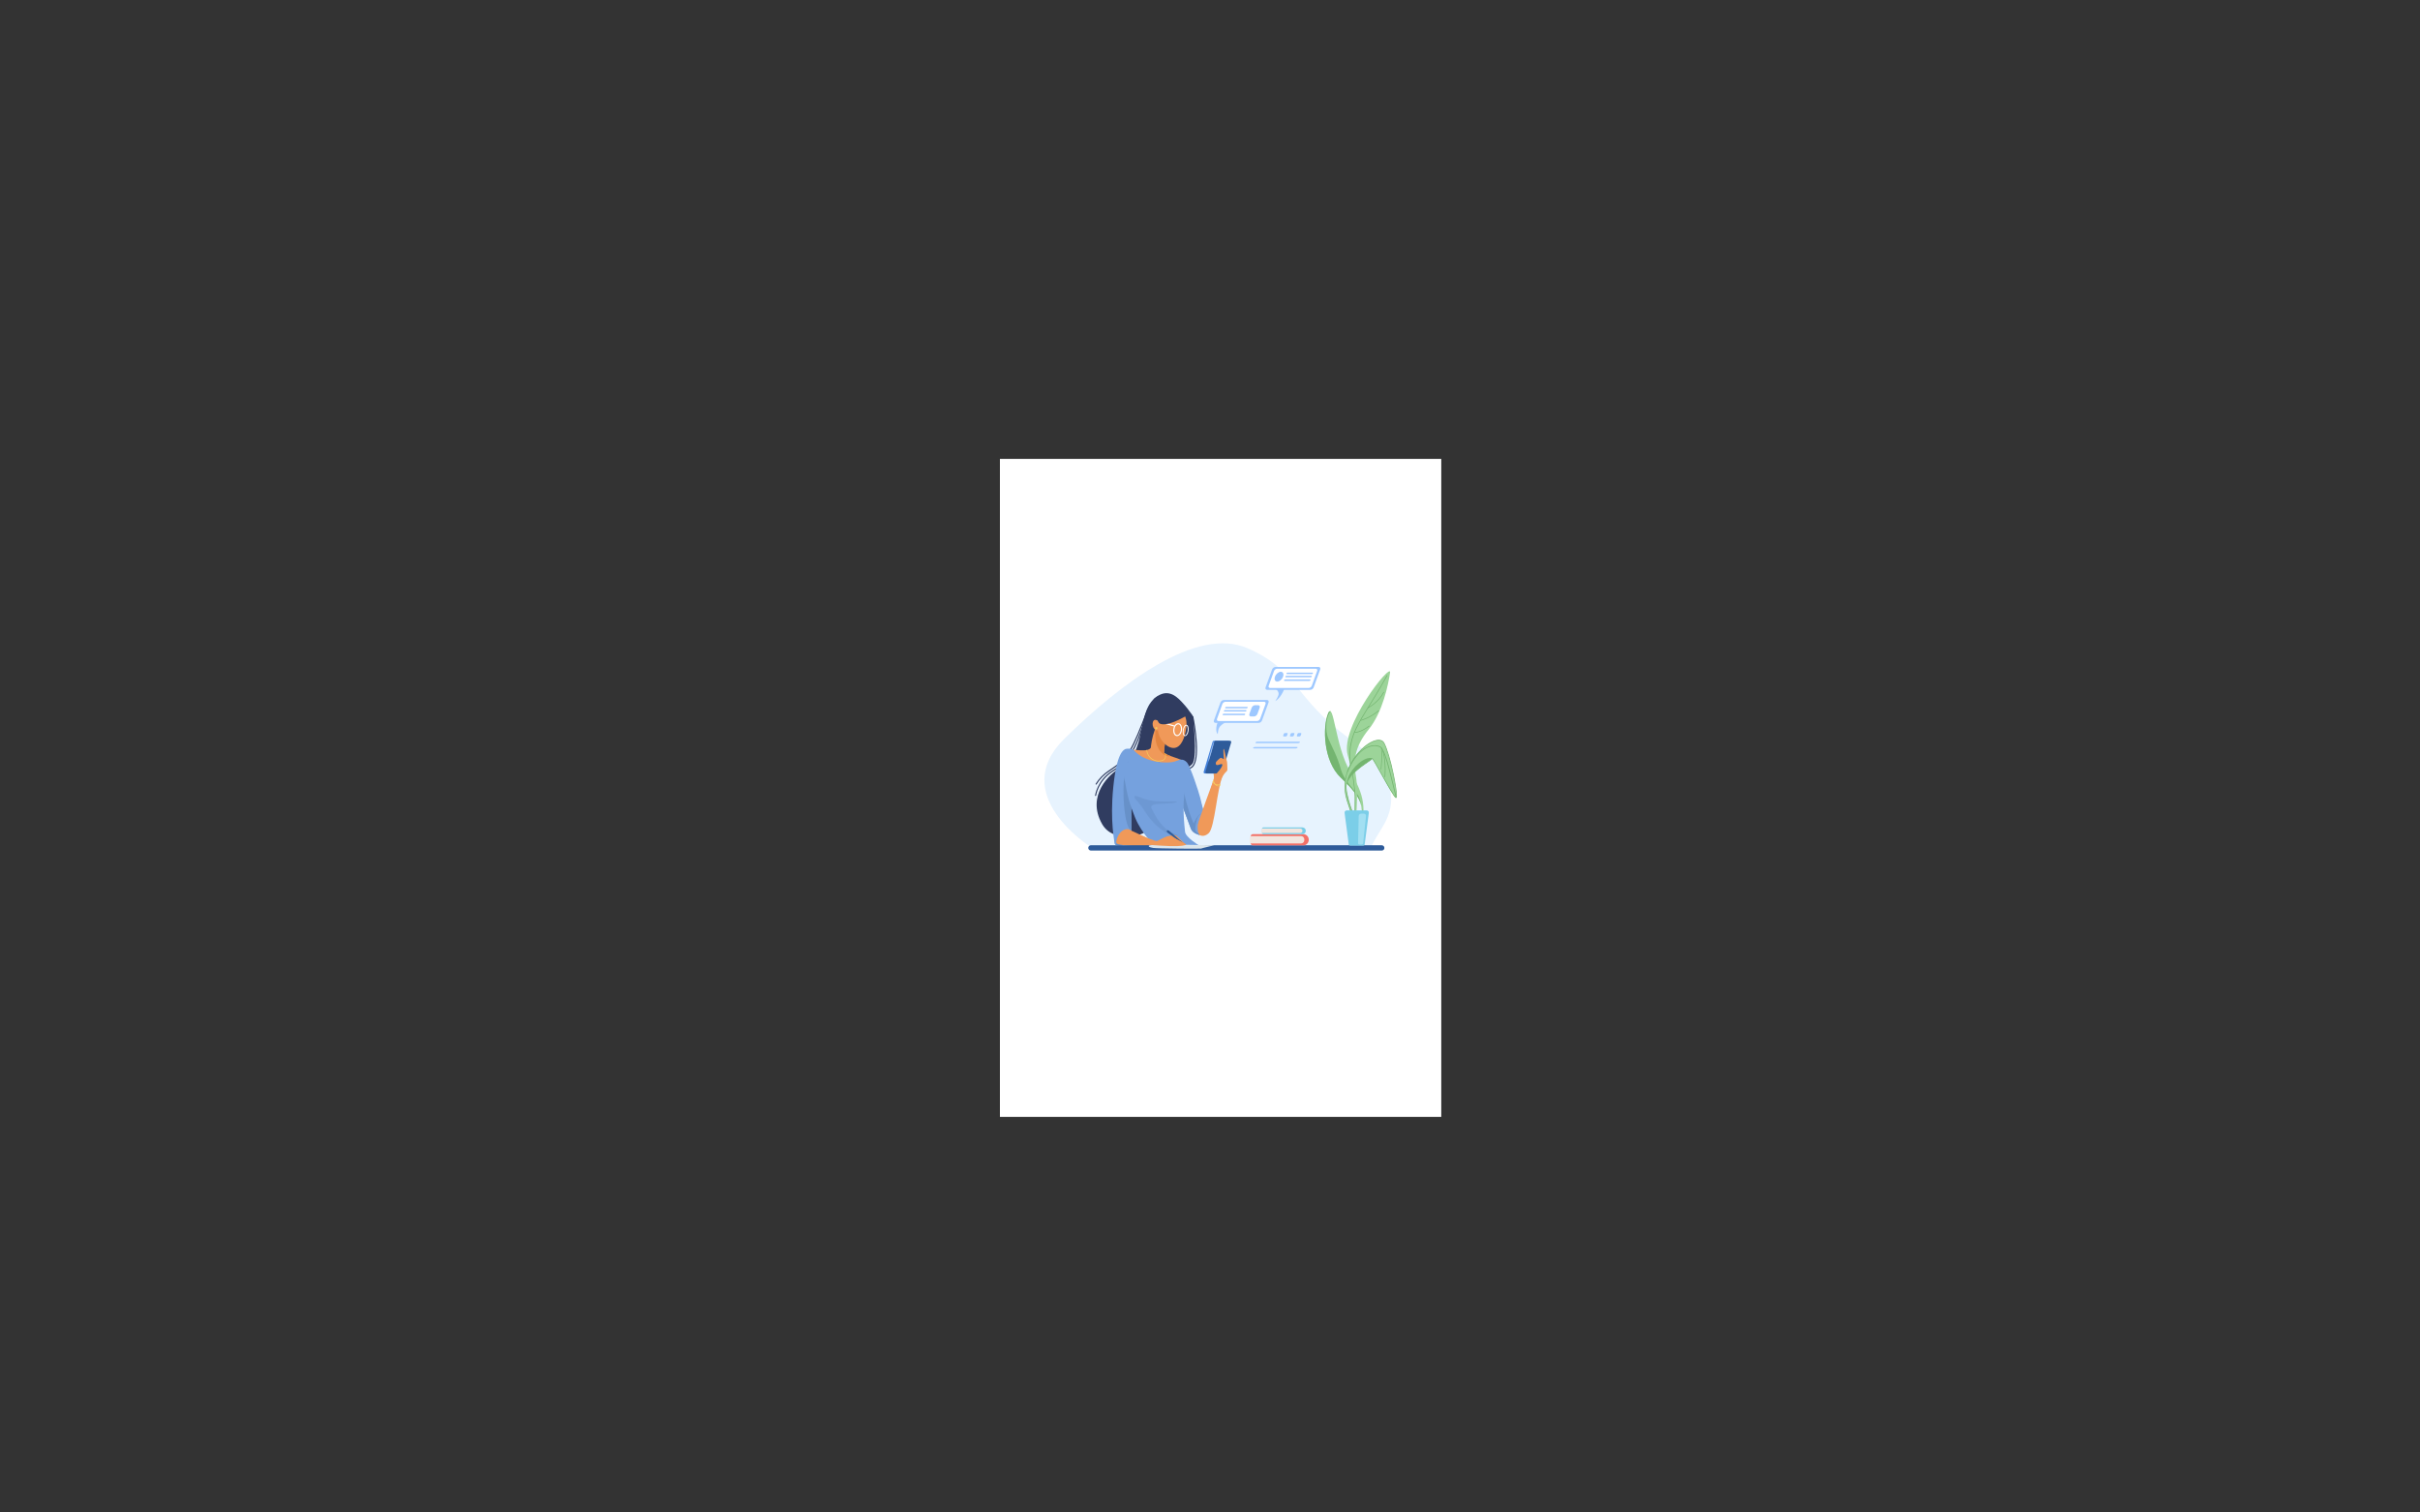 <?xml version="1.0" encoding="utf-8"?>
<!-- Generator: Adobe Illustrator 22.1.0, SVG Export Plug-In . SVG Version: 6.00 Build 0)  -->
<svg version="1.1" id="Слой_1" xmlns="http://www.w3.org/2000/svg" xmlns:xlink="http://www.w3.org/1999/xlink" x="0px" y="0px"
	 viewBox="0 0 3200 2000" style="enable-background:new 0 0 3200 2000;" xml:space="preserve">
<rect x="0" y="0" width="3200" height="2000" fill="#333333" stroke="none"/>
<style type="text/css">
	.st0{fill:#FFFFFF;}
	.st1{fill:#E7F3FE;}
	.st2{fill:#303C60;}
	.st3{fill:#F09959;}
	.st4{fill:#6791C9;}
	.st5{fill:#75A1DE;}
	.st6{opacity:0.5;fill:#6791C9;}
	.st7{fill:#E38540;}
	.st8{fill:#F5CE5C;}
	.st9{fill:#4381DB;}
	.st10{fill:#2E5B9A;}
	.st11{fill:#9CBEED;}
	.st12{fill:#DBE5EB;}
	.st13{fill:#F37168;}
	.st14{fill:#F2E5DE;}
	.st15{fill:#7BCEE8;}
	.st16{fill:#9EC8FF;}
	.st17{fill:#9CD499;}
	.st18{fill:#74B570;}
	.st19{fill:#A2DFF2;}
</style>
<rect x="1322.2" y="606.8" class="st0" width="583.6" height="870.1"/>
<g>
	<path class="st1" d="M1441.9,1119.7c0,0-109.6-68.8-34.7-142.6s175.1-149.2,242.3-120c67.2,29.2,61.1,66.1,134.9,119.5
		c73.8,53.4,56.7,95.8,43.5,117.3s-15.4,27-15.4,27L1441.9,1119.7z"/>
	<path class="st2" d="M1525.6,924.3c16.2-14.5,28.1-5.8,37,3.8c7.1,7.7,8.1,9.4,13.9,17.3c0.9,1.2,1.5,2.5,1.6,4
		c0.2,8.8,4.7,46-0.3,58.8c-5.8,15-77.7,21.8-77.7,21.8L1525.6,924.3z"/>
	<g>
		<path class="st2" d="M1571.6,1016.8c-0.4,0-0.7-0.3-0.7-0.7c0-0.4,0.3-0.8,0.7-0.8c2.1-0.1,3.9-1.1,5.3-2.9
			c8.1-10.4,3.5-45.3-0.4-64.3c-0.1-0.4,0.2-0.8,0.6-0.9c0.4-0.1,0.8,0.2,0.9,0.6c0.9,4.1,3.7,18.8,4.6,34.2
			c0.9,15.7-0.6,26.3-4.5,31.3C1576.4,1015.5,1574.2,1016.6,1571.6,1016.8C1571.7,1016.8,1571.7,1016.8,1571.6,1016.8z"/>
	</g>
	<path class="st2" d="M1531.7,920c-31.2,17.2-12.2,75.6-51.7,96.3c-11,5.8-44.6,35-22.6,73.5c14.4,25.2,57.6,19.8,71.7-2.5
		C1543.3,1065,1531.7,920,1531.7,920z"/>
	<g>
		<path class="st2" d="M1448.7,1052.6C1448.7,1052.6,1448.6,1052.6,1448.7,1052.6c-0.5-0.1-0.8-0.4-0.7-0.8c0-0.2,0.7-5.1,3.8-11.6
			c2.9-6,8.4-14.5,18.7-21c18.3-11.6,30.4-22.6,44.8-76.7c0.1-0.4,0.5-0.6,0.9-0.5c0.4,0.1,0.6,0.5,0.5,0.9
			c-6.9,26.1-13.8,43.8-21.7,55.6c-7.3,11-14.8,16.2-23.8,22c-19,12.1-21.8,31.4-21.8,31.6
			C1449.4,1052.3,1449.1,1052.6,1448.7,1052.6z"/>
	</g>
	<g>
		<path class="st2" d="M1449.4,1037.5c-0.1,0-0.3,0-0.4-0.1c-0.3-0.2-0.4-0.7-0.2-1c4.5-7.2,10.3-13,17.1-17.5
			c25.7-16.6,30-26.2,51.2-80.9c0.1-0.4,0.6-0.6,1-0.4c0.4,0.1,0.6,0.6,0.4,1c-10.6,27.4-17,43.4-23.9,54.8
			c-7.5,12.2-15.9,19.1-27.9,26.8c-6.7,4.3-12.3,10-16.7,17C1449.9,1037.4,1449.6,1037.5,1449.4,1037.5z"/>
	</g>
	<path class="st3" d="M1530.6,956.4c-10.7,22.3-9.1,42.5-9.1,42.5s1.2,7.8,6.2,9.5c5,1.7,12-3.3,11.6-9.9
		c-0.4-6.6,1.7-22.7,4.1-28.5C1545.9,964.3,1530.6,956.4,1530.6,956.4z"/>
	<path class="st4" d="M1473.9,1111.4c0.7,6.1-0.8,5.6,4.6,6.6c5.4,1,15-2.7,15-2.7l-10.8-20.1L1473.9,1111.4z"/>
	<path class="st3" d="M1522.8,987c-3,9.9-25.9,2.3-33.8,4.6c-8,2.3-14.8,35.7-16,65.8s0.4,54,3.4,57.8c3,3.8,53.2,5.3,57.8,3.8
		c4.6-1.5-38-20.5-38-20.5s-2.7-35,0.8-52.9c3.4-17.9,34.2-41.4,34.2-41.4L1522.8,987z"/>
	<path class="st3" d="M1533.5,990c8,12.2,28.9,10.6,36.1,20.5c7.2,9.9,22.4,64.3,22.4,64.3l16-55.1c0,0,13-2.2,8.7,6.8
		c-7.5,16-10.3,67.8-18.4,75.2c-9,8.2-18,1.5-23.1-12.8c-4.9-13.8-17.1-43.7-25.9-55.1c-8.7-11.4-18.3-29.7-18.3-29.7L1533.5,990z"
		/>
	<path class="st5" d="M1498.8,991.5c16,18.6,47.2,17.9,54,15.6c6.8-2.3,6.8-2.3,6.8-2.3s5.3-1.9,9.9,3.4
		c4.6,5.3,15.6,38.8,17.5,46.4c1.9,7.6,4.9,20.2,4.9,20.2s-8.2,9.8-8.2,19.7c0,9.9,3.5,10,3.5,10s-10.1-2.3-12.4-8.4
		c-2.3-6.1-22.8-61.2-22.8-61.2l-56.7,1.1l0.8,62.4c0,0-4.9-4.6-11.8,0c-6.8,4.6-9.1,15.2-8,16.7c1.1,1.5-2.3,1.5-2.3,0.4
		c0-1.1-6.5-28.9-1.9-74.5c4.6-45.6,13.3-50.6,18.3-51C1495.4,989.6,1498.8,991.5,1498.8,991.5z"/>
	<g>
		<path class="st4" d="M1585,1103.7c0.1,0,0.2,0,0.2,0S1585.1,1103.7,1585,1103.7z"/>
		<path class="st4" d="M1587.2,1076.2c-3.3,1-8.9,12.7-8.9,12.7s-12.7-27.6-16.5-65.9l-4.5,26c6.2,16.8,16.1,43.1,17.6,47.2
			c2.1,5.6,10.5,7.9,11.7,8.1c-0.3-0.1-1-0.5-1.6-2.2c-0.3-0.3-2.2-1.2-2.6-1.5c-3-2.8-1.8-9.4,0.3-16.7
			C1584.7,1076.5,1590.5,1075.2,1587.2,1076.2z"/>
	</g>
	<path class="st4" d="M1498.2,1036l-6.3-28.7c-6.8,9.6-7.6,42.6-4.8,65.2c2.3,18.5,5.7,23.3,8.1,25.2c0.7,0.4,1.1,0.8,1.1,0.8
		l-0.8-62.4L1498.2,1036z"/>
	<path class="st5" d="M1480,1007c11.7,31.4,5.8,37.8,21.2,74.7c8.6,20.6,25.1,36.1,25.1,36.1s13.3,3.4,30,2.3
		c16.7-1.1,29-2.3,29-2.3s-17.6-10.6-18.3-17.9c-0.8-7.2-4.1-35.9,0.2-56.2c3.4-15.8-10.5-31.7-10.5-31.7l-23.2-1.1L1480,1007z"/>
	<path class="st6" d="M1500.5,1055.2c-2-7.4,8.6,2.3,26.1,4.1c17.5,1.8,37-1,27.4,2c-9.6,3-36-1.5-31.2,8.1
		c5.7,11.3,12.4,22.3,22.1,28.9c6.3,4.3,21.5,8.4,6.8,6.1c-14.7-2.3-30.4-19.5-37.3-30.7C1507.6,1062.5,1500.9,1056.8,1500.5,1055.2
		z"/>
	<path class="st7" d="M1539.2,995.6c0.2-7.6,2-20.5,4.2-25.6c1.8-4.1-5.6-9.3-9.9-12l-3.6-0.2c-0.6,1.2-1.1,2.4-1.6,3.6
		c-3.8,25.2,7.7,35.7,13.1,37.8c2.4,0.9,5,1,7.3,0.8C1545.4,998.9,1542.1,997.5,1539.2,995.6z"/>
	<g>
		<path class="st8" d="M1532.3,1006.9c-1.3,0-2.7-0.2-4-0.5c-3.2-0.8-10.7-3.7-12.5-14.3c0-0.2,0.1-0.4,0.3-0.5
			c0.2,0,0.4,0.1,0.5,0.3c1.7,10.1,8.9,12.9,11.9,13.6c4.7,1.1,9.6,0.1,11.5-2.5c1.5-2,0.6-6.4,0.6-6.4c0-0.2,0.1-0.5,0.3-0.5
			c0.2,0,0.5,0.1,0.5,0.3c0,0.2,1,4.8-0.8,7.1C1539.1,1005.7,1535.9,1006.9,1532.3,1006.9z"/>
	</g>
	<path class="st3" d="M1568,966.3c-2.6,13.6-8.5,24.6-18.6,22.5c-10.1-2.1-20.7-16.5-17.9-30c2.8-13.6,13.2-22.9,23.3-20.8
		C1564.9,940.1,1571.5,948.2,1568,966.3z"/>
	<path class="st3" d="M1603.9,1033.6c0,0-18.6,50.1-19.5,55.3c-0.9,5.2,0.9,8.5,1.4,8.5c0.5,0,16.4-27.1,16.4-27.1L1603.9,1033.6z"
		/>
	<path class="st3" d="M1604.7,1031.4c1.5-5.1-0.8-11.5-0.8-11.5l6.8,0.8L1604.7,1031.4z"/>
	<g>
		<path class="st9" d="M1612.1,1022.8h-18.9c-1.1,0-2-1.1-1.6-2.2l11.9-39.9c0.2-0.7,0.9-1.2,1.6-1.2h18.9c1.1,0,2,1.1,1.6,2.2
			l-11.9,39.9C1613.5,1022.3,1612.9,1022.8,1612.1,1022.8z"/>
		<path class="st10" d="M1614.5,1022.8h-18.9c-1.1,0-2-1.1-1.6-2.2l11.9-39.9c0.2-0.7,0.9-1.2,1.6-1.2h18.9c1.1,0,2,1.1,1.6,2.2
			l-11.9,39.9C1615.9,1022.3,1615.2,1022.8,1614.5,1022.8z"/>
		<path class="st11" d="M1600.8,993.8c-2,7.2-3.4,13.2-3,13.3c0.3,0.1,2.2-5.7,4.3-12.9c2-7.2,3.4-13.2,3-13.3
			C1604.7,980.8,1602.8,986.6,1600.8,993.8z"/>
	</g>
	<path class="st3" d="M1613.6,1034.6c0.6-6.6,6.3-12.8,8.4-14.7c0.7-0.6,1-1.4,1-2.3c0-3.3-0.2-11-0.9-11.9c-0.9-1.2-3-16-4-15.4
		c-1,0.6,0.3,13.5,0.3,13.5s-2.4-1.2-3.7-1.7c-1.3-0.6-6.6,5.3-6.6,5.3s-2.5,6.3,4.3,3.6c8.1-3.2,2,5.7-3.4,11.5
		c-4.5,4.7-0.7,5.8-0.7,5.8l3.6-0.1L1613.6,1034.6z"/>
	<g>
		<path class="st8" d="M1611.6,1039.8c-0.6,0-1.3-0.1-2-0.3c-1.8-0.5-4.8-2.3-5.6-8c0-0.2,0.1-0.4,0.4-0.5c0.2,0,0.4,0.1,0.5,0.4
			c0.7,4.9,3,6.6,4.9,7.3c1.5,0.5,2.8,0.3,3.1,0.1c0-0.1,0.1-0.3,0.3-0.3c0.2-0.1,0.5,0,0.5,0.2c0.1,0.2,0,0.4-0.1,0.6
			C1613.2,1039.6,1612.5,1039.8,1611.6,1039.8z"/>
	</g>
	<g>
		<path class="st8" d="M1610.9,1038.2c-0.6,0-1.1,0-1.7-0.1c-3.3-0.5-5.4-2.1-6-4.5c-0.1-0.2,0.1-0.5,0.3-0.5
			c0.2-0.1,0.5,0.1,0.5,0.3c0.5,2.3,2.6,3.3,4.3,3.7c2.3,0.6,4.5,0.2,4.8-0.1c0.1-0.2,0.4-0.3,0.6-0.2c0.2,0.1,0.3,0.4,0.2,0.6
			C1613.5,1037.9,1612.3,1038.2,1610.9,1038.2z"/>
	</g>
	<g>
		<path class="st0" d="M1556.5,973.4c-0.2,0-0.4,0-0.6,0c-3.2-0.5-5.1-4.6-4.4-9.4c0.3-2.2,1.2-4.2,2.5-5.7c1.3-1.5,2.9-2.2,4.5-2
			c3.2,0.5,5.1,4.6,4.4,9.4C1562.2,970.2,1559.4,973.4,1556.5,973.4z M1557.9,957.8c-1,0-1.9,0.5-2.8,1.5c-1.1,1.2-1.8,3-2.1,4.9
			c-0.6,3.8,0.9,7.4,3.2,7.7c2.3,0.4,4.7-2.6,5.3-6.4c0.6-3.8-0.9-7.4-3.2-7.7C1558.1,957.8,1558,957.8,1557.9,957.8z"/>
	</g>
	<g>
		<path class="st0" d="M1567,973.4c-0.1,0-0.2,0-0.3,0c-2.1-0.3-3.2-3.9-2.6-8.1c0.6-4.2,2.8-7.3,4.9-6.9c1.1,0.2,1.9,1.2,2.4,2.8
			c0.4,1.5,0.5,3.4,0.2,5.3C1571,970.5,1569,973.4,1567,973.4z M1568.7,959.5c-1.2,0-2.9,2.4-3.5,6c-0.6,3.8,0.4,6.6,1.6,6.8
			c1.3,0.2,3-2.2,3.6-6c0.3-1.8,0.2-3.5-0.2-4.8c-0.3-1.2-0.9-1.9-1.5-2C1568.8,959.5,1568.8,959.5,1568.7,959.5z"/>
	</g>
	<g>
		<path class="st0" d="M1553,960.8c-0.1,0-0.1,0-0.2,0l-24.8-7.1c-0.4-0.1-0.6-0.5-0.5-0.9c0.1-0.4,0.5-0.6,0.9-0.5l24.8,7.1
			c0.4,0.1,0.6,0.5,0.5,0.9C1553.6,960.6,1553.3,960.8,1553,960.8z"/>
	</g>
	<path class="st2" d="M1570.7,945.4c-38.5,22.6-40.6,7.4-40.6,7.4l2.3-21.6l22.8,1.3L1570.7,945.4z"/>
	<path class="st3" d="M1533.1,957.8c0.9,3.8-0.3,7.4-2.7,7.9c-2.4,0.6-5.1-2.1-6-5.9c-0.9-3.8,0.3-7.4,2.7-7.9
		C1529.6,951.4,1532.2,954,1533.1,957.8z"/>
	<path class="st8" d="M1530.5,962.9c0,0.8-0.7,1.5-1.5,1.5c-0.8,0-1.5-0.7-1.5-1.5c0-0.8,0.7-1.5,1.5-1.5
		C1529.8,961.4,1530.5,962,1530.5,962.9z"/>
	<path class="st10" d="M1827.1,1124.7h-384.6c-1.9,0-3.5-1.6-3.5-3.5c0-1.9,1.6-3.5,3.5-3.5h384.6c1.9,0,3.5,1.6,3.5,3.5
		C1830.7,1123.1,1829.1,1124.7,1827.1,1124.7z"/>
	<path class="st12" d="M1533.7,1116.9c0,0-14.5,0.2-14.7,1.5c-0.2,1.3,0.6,1.8,5.7,2.8c5.1,0.9,63,1.3,63.5,0.9s17.4-4.4,17.4-4.4
		l-40.6-0.7H1533.7z"/>
	<path class="st3" d="M1541.6,1107.3c0,0,10.4-4.6,13.4-2.5c3,2,11.8,11.3,11.8,11.3L1541.6,1107.3z"/>
	<path class="st10" d="M1566.3,1116.9c-0.2,0.2-0.5,0.4-0.7,0.2l-21.4-15.9c-1.2-0.9-1.7-2.2-1.1-2.9c0.6-0.7,2-0.4,3,0.5l20.2,17.4
		C1566.5,1116.4,1566.5,1116.7,1566.3,1116.9z"/>
	<path class="st3" d="M1510.1,1105.4c0,0,17.2,6.8,19.3,6.8c2,0,13.4-7.6,17.2-6.6s22.4,10.4,21.9,11.2c-0.5,0.8-5.8,2.5-21.5,2
		c-15.7-0.5-41.3-2.8-41.3-2.8L1510.1,1105.4z"/>
	<path class="st13" d="M1723.2,1117.9h-66.5c-1.6,0-3-1.3-3-3v-8.9c0-1.6,1.3-3,3-3h66.5c4.1,0,7.4,3.3,7.4,7.4l0,0
		C1730.6,1114.6,1727.3,1117.9,1723.2,1117.9z"/>
	<path class="st14" d="M1720.4,1105.6h-66.7c-0.5,0.8-0.7,1.7-0.7,2.6v4.5c0,1,0.3,1.9,0.7,2.6h66.7c2.4,0,4.3-1.9,4.3-4.3v-1.2
		C1724.7,1107.5,1722.8,1105.6,1720.4,1105.6z"/>
	<path class="st15" d="M1722.2,1103.1h-51.6c-1,0-1.8-0.8-1.8-1.8v-5.4c0-1,0.8-1.8,1.8-1.8h51.6c2.5,0,4.5,2,4.5,4.5l0,0
		C1726.7,1101,1724.7,1103.1,1722.2,1103.1z"/>
	<path class="st14" d="M1719,1095.6h-50.2c-0.4,0.5-0.6,1-0.6,1.6v2.7c0,0.6,0.2,1.1,0.6,1.6h50.2c1.8,0,3.2-1.2,3.2-2.6v-0.7
		C1722.3,1096.8,1720.8,1095.6,1719,1095.6z"/>
	<g>
		<path class="st16" d="M1732.6,912.2h-57c-1.8,0-2.8-1.5-2.1-3.3l8.6-23.7c0.7-1.8,2.7-3.3,4.5-3.3h57c1.8,0,2.8,1.5,2.1,3.3
			l-8.6,23.7C1736.5,910.7,1734.5,912.2,1732.6,912.2z"/>
		<path class="st0" d="M1730.7,909.7h-51.3c-1.6,0-2.4-1.3-1.8-2.9l7.1-19.6c0.6-1.6,2.3-2.9,3.9-2.9h51.3c1.6,0,2.4,1.3,1.8,2.9
			l-7.1,19.6C1734,908.4,1732.3,909.7,1730.7,909.7z"/>
		<path class="st16" d="M1698.3,910.8c-4.7,12.5-12,16.3-12,16.3s5.2-7.2,4.4-10.6c-0.7-3.5-3.5-5-3.5-5L1698.3,910.8z"/>
		<path class="st16" d="M1734.8,891.4h-33.1c-0.5,0-0.8-0.4-0.6-1l0,0c0.2-0.5,0.8-1,1.3-1h33.1c0.5,0,0.8,0.4,0.6,1l0,0
			C1736,890.9,1735.4,891.4,1734.8,891.4z"/>
		<path class="st16" d="M1733.3,895.6h-33.1c-0.5,0-0.8-0.4-0.6-1l0,0c0.2-0.5,0.8-1,1.3-1h33.1c0.5,0,0.8,0.4,0.6,1l0,0
			C1734.4,895.2,1733.8,895.6,1733.3,895.6z"/>
		<path class="st16" d="M1731.6,900.4h-33.1c-0.5,0-0.8-0.4-0.6-1l0,0c0.2-0.5,0.8-1,1.3-1h33.1c0.5,0,0.8,0.4,0.6,1l0,0
			C1732.7,899.9,1732.1,900.4,1731.6,900.4z"/>
		<path class="st16" d="M1696.6,894.8c-1.3,3.6-4.8,6.5-7.7,6.5c-2.9,0-4.3-2.9-3-6.5c1.3-3.6,4.8-6.5,7.7-6.5
			C1696.6,888.3,1697.9,891.2,1696.6,894.8z"/>
	</g>
	<g>
		<path class="st16" d="M1700.3,973.8h-2.8c-0.6,0-0.9-0.5-0.7-1.1l0.8-2.3c0.2-0.6,0.9-1.1,1.5-1.1h2.8c0.6,0,0.9,0.5,0.7,1.1
			l-0.8,2.3C1701.5,973.3,1700.8,973.8,1700.3,973.8z"/>
		<path class="st16" d="M1709.3,973.8h-2.8c-0.6,0-0.9-0.5-0.7-1.1l0.8-2.3c0.2-0.6,0.9-1.1,1.5-1.1h2.8c0.6,0,0.9,0.5,0.7,1.1
			l-0.8,2.3C1710.6,973.3,1709.9,973.8,1709.3,973.8z"/>
		<path class="st16" d="M1718.4,973.8h-2.8c-0.6,0-0.9-0.5-0.7-1.1l0.8-2.3c0.2-0.6,0.9-1.1,1.5-1.1h2.8c0.6,0,0.9,0.5,0.7,1.1
			l-0.8,2.3C1719.6,973.3,1719,973.8,1718.4,973.8z"/>
	</g>
	<g>
		<path class="st16" d="M1664.3,955.9h-57c-1.8,0-2.8-1.5-2.1-3.3l8.6-23.7c0.7-1.8,2.7-3.3,4.5-3.3h57c1.8,0,2.8,1.5,2.1,3.3
			l-8.6,23.7C1668.2,954.4,1666.2,955.9,1664.3,955.9z"/>
		<path class="st0" d="M1662.4,953.4h-51.3c-1.6,0-2.4-1.3-1.8-2.9l7.1-19.6c0.6-1.6,2.3-2.9,3.9-2.9h51.3c1.6,0,2.4,1.3,1.8,2.9
			l-7.1,19.6C1665.7,952.1,1664,953.4,1662.4,953.4z"/>
		<path class="st16" d="M1610.2,954.5c-4.4,12.5,0.1,16.3,0.1,16.3s0-7.2,3.3-10.6c3.3-3.5,7.1-5,7.1-5L1610.2,954.5z"/>
		<path class="st16" d="M1648.5,936.7h-27.9c-0.5,0-0.8-0.4-0.6-0.9l0.1-0.2c0.2-0.5,0.7-0.9,1.2-0.9h27.9c0.5,0,0.8,0.4,0.6,0.9
			l-0.1,0.2C1649.5,936.3,1649,936.7,1648.5,936.7z"/>
		<path class="st16" d="M1646.9,940.9H1619c-0.5,0-0.8-0.4-0.6-0.9l0.1-0.2c0.2-0.5,0.7-0.9,1.2-0.9h27.9c0.5,0,0.8,0.4,0.6,0.9
			l-0.1,0.2C1648,940.5,1647.4,940.9,1646.9,940.9z"/>
		<path class="st16" d="M1645.2,945.7h-27.9c-0.5,0-0.8-0.4-0.6-0.9l0.1-0.2c0.2-0.5,0.7-0.9,1.2-0.9h27.9c0.5,0,0.8,0.4,0.6,0.9
			l-0.1,0.2C1646.3,945.3,1645.7,945.7,1645.2,945.7z"/>
		<path class="st16" d="M1716.3,982.7h-55c-1,0-1.5-0.4-1.1-0.9l0.1-0.2c0.4-0.5,1.5-0.9,2.4-0.9h55c1,0,1.5,0.4,1.1,0.9l-0.1,0.2
			C1718.3,982.3,1717.2,982.7,1716.3,982.7z"/>
		<path class="st16" d="M1713.2,989.7h-55c-1,0-1.5-0.4-1.1-0.9l0.1-0.2c0.4-0.5,1.5-0.9,2.4-0.9h55c1,0,1.5,0.4,1.1,0.9l-0.1,0.2
			C1715.3,989.3,1714.2,989.7,1713.2,989.7z"/>
		<path class="st16" d="M1658.2,947.4h-4c-1.8,0-2.8-1.5-2.1-3.3l3-8.3c0.7-1.8,2.7-3.3,4.5-3.3h4c1.8,0,2.8,1.5,2.1,3.3l-3,8.3
			C1662,945.9,1660,947.4,1658.2,947.4z"/>
	</g>
	<g>
		<path class="st17" d="M1799,1107c7.3-40.2,5.7-54.6-13.9-87.4c-19.6-32.8-21.5-93.9-28.9-76c-7.4,17.9-6.4,62.9,16.8,84.8
			c23.2,21.8,26.3,31.6,27.7,40.5c1.4,8.9-3.3,36.2-3.3,36.2L1799,1107z"/>
		<path class="st18" d="M1802.7,1081.1c0-0.2,0-0.3,0-0.5c-0.4-3.3-2.8-20.3-6-27c-3.6-7.4-19.3-20.4-23.7-36.6s-11.4-28.8-16-39.1
			c-6-13.5-2.7-31.6,2.3-37.4c-0.1-0.1-0.2-0.1-0.4-0.2l-1.7,1c-0.4,0.5-0.7,1.2-1.1,2.2c-7.4,17.9-6.4,62.9,16.8,84.8
			c23.2,21.8,26.3,31.6,27.7,40.5c0.4,2.4,0.3,6.1,0,10.3L1802.7,1081.1z"/>
		<path class="st17" d="M1789,1099.9c5.5-47.3,3.6-63.6-6.9-101.4c-10.5-37.8,58.2-124,56-109.1c-2.2,14.9-9.5,52-28.4,75.3
			c-18.9,23.3-20.4,42.2-16.7,62.2c3.6,20-0.7,66.5-0.7,66.5l-2.2,8.4L1789,1099.9z"/>
		<g>
			<path class="st18" d="M1791.5,1080.2C1791.5,1080.2,1791.5,1080.2,1791.5,1080.2c-0.3,0-0.5-0.2-0.5-0.5c0-0.1,0.5-14.7,0.3-26.7
				c-0.3-12-3.5-32.5-5.5-39.5c-1.8-6.4-4.1-27.9,6.9-50.2c5.5-11.1,9.8-18.1,15.9-27.8c6-9.6,13.4-21.5,25.2-42.5
				c0.1-0.2,0.4-0.3,0.6-0.2c0.2,0.1,0.3,0.4,0.2,0.6c-11.8,21-19.2,32.9-25.2,42.5c-6,9.7-10.4,16.6-15.8,27.7
				c-10.8,22-8.6,43.2-6.9,49.5c2,7.1,5.2,27.7,5.5,39.8c0.3,12-0.3,26.6-0.3,26.7C1792,1080,1791.8,1080.2,1791.5,1080.2z"/>
		</g>
		<path class="st17" d="M1790.8,1116.9c3.3-31.6,3.8-16-9.8-59c-15.6-49.2,39.9-92.9,49-75c9.1,17.8,19.6,73.8,15.6,72
			c-4-1.8-30.5-53.8-31.3-51.6c-0.7,2.2-36,20.4-34.5,38.9c1.5,18.5,14.9,48,14.9,48l-0.4,27.2L1790.8,1116.9z"/>
		<g>
			<path class="st18" d="M1794.5,1116.9C1794.5,1116.9,1794.5,1116.9,1794.5,1116.9l-3.7-0.4c-0.1,0-0.2-0.1-0.3-0.2
				c-0.1-0.1-0.1-0.2-0.1-0.3c0.4-3.7,0.7-6.7,1-9.2c1.5-13.4,1.5-13.4-2.6-24.9c-1.9-5.2-4.5-12.3-8.1-23.9
				c-2.7-8.6-3.4-17.6-2.1-26.6c1.2-7.9,3.9-15.8,8.1-23.3c7.2-12.9,18.5-23.9,28.9-28.2c7.2-2.9,12.7-2,15,2.6
				c3.9,7.6,8.5,23,12.3,41.4c2.2,10.6,5.5,29.1,3.7,31c-0.3,0.3-0.6,0.3-1,0.2c-2.2-1-9.4-13.7-19.4-31.6c-5-9-10.2-18.2-11.5-19.8
				c-0.6,0.6-2,1.6-4.9,3.6c-9.9,6.7-30.4,20.6-29.3,34.7c1.4,18.2,14.7,47.5,14.9,47.8c0,0.1,0,0.1,0,0.2l-0.4,26.3
				c0,0.1-0.1,0.2-0.2,0.3C1794.7,1116.8,1794.6,1116.9,1794.5,1116.9z M1791.3,1115.6l2.7,0.3l0.4-25.7
				c-0.8-1.9-13.5-30.2-14.9-48.1c-1.1-14.6,19.7-28.7,29.7-35.5c2.4-1.6,4.6-3.1,4.8-3.6c0.1-0.2,0.2-0.3,0.5-0.4
				c0.9-0.1,2.6,2.8,12.5,20.5c7.1,12.7,16.7,30,18.9,31.2c0.2-0.3,0.7-1.8-0.3-9.4c-0.7-5.6-2-12.9-3.6-20.6
				c-3.9-18.4-8.5-33.8-12.3-41.3c-2.1-4.1-7.2-4.9-13.8-2.2c-18.1,7.4-45.9,40.4-34.3,76.9c3.6,11.5,6.2,18.6,8.1,23.8
				c4.2,11.7,4.2,11.7,2.7,25.3C1792,1109.4,1791.7,1112.2,1791.3,1115.6z"/>
		</g>
		<path class="st15" d="M1802.3,1118.2h-16.5c-1.1,0-2.1-0.6-2.3-1.4l-5.5-41.7c-0.3-1.9,1-3.5,2.8-3.5h26.4c1.8,0,3.1,1.6,2.8,3.5
			l-5.5,41.7C1804.4,1117.5,1803.4,1118.2,1802.3,1118.2z"/>
		<path class="st19" d="M1800.3,1116.7h-2.4c-1.2,0-2.1-0.7-2.1-1.5l0.8-36c0-1.8,1.5-3.3,3.3-3.3h3.6c1.8,0,3,1.5,2.8,3.3l-3.8,36
			C1802.5,1116.1,1801.5,1116.7,1800.3,1116.7z"/>
		<g>
			<path class="st18" d="M1782.7,1058.4l0.3-0.5c-1.1-3.9-2-7.7-2.5-11.3C1781.1,1053.4,1782.7,1058.4,1782.7,1058.4z"/>
			<path class="st18" d="M1782.7,1027.9c-1.1,2.7-1.7,5.5-2.1,8.2c4.9-16,32-30.4,33.8-32.9l0.3-0.6
				C1804.5,999.8,1788.2,1014.2,1782.7,1027.9z"/>
		</g>
		<g>
			<path class="st18" d="M1845.8,1053.8c-0.2,0-0.4-0.1-0.4-0.3l-4.9-20c-3.8-15.7-8.6-35.3-14-44c-0.9-1.4-4.8-3.4-10.2-3
				c-7.4,0.5-21.7,5.6-34.1,34c-0.1,0.2-0.4,0.3-0.6,0.2c-0.2-0.1-0.3-0.4-0.2-0.6c12.6-28.8,27.3-34,34.9-34.6
				c5.9-0.4,10,1.7,11.1,3.4c5.5,8.8,10.1,27.6,14.1,44.2l4.9,20c0.1,0.2-0.1,0.5-0.3,0.6
				C1845.8,1053.8,1845.8,1053.8,1845.8,1053.8z"/>
		</g>
		<g>
			<path class="st18" d="M1831.3,1027.7C1831.3,1027.7,1831.3,1027.7,1831.3,1027.7c-0.3,0-0.5-0.3-0.5-0.5c0-0.2,1.9-16.6-2.5-34
				c-0.1-0.2,0.1-0.5,0.3-0.6c0.2-0.1,0.5,0.1,0.6,0.3c4.4,17.5,2.5,34.1,2.5,34.3C1831.7,1027.5,1831.6,1027.7,1831.3,1027.7z"/>
		</g>
		<g>
			<path class="st18" d="M1826.2,1017.5C1826.2,1017.5,1826.2,1017.5,1826.2,1017.5c-0.3,0-0.5-0.3-0.5-0.5c0-0.2,1.8-15.2,0.5-27.7
				c0-0.3,0.2-0.5,0.4-0.5c0.2,0,0.5,0.2,0.5,0.4c1.2,12.6-0.5,27.8-0.6,27.9C1826.7,1017.3,1826.5,1017.5,1826.2,1017.5z"/>
		</g>
		<g>
			<path class="st18" d="M1808.9,936.5c-0.2,0-0.3-0.1-0.4-0.3c-0.1-0.2,0-0.5,0.2-0.6c0.1-0.1,13.2-6.4,20.7-20.5
				c0.1-0.2,0.4-0.3,0.6-0.2c0.2,0.1,0.3,0.4,0.2,0.6c-7.7,14.3-21,20.8-21.1,20.8C1809,936.5,1809,936.5,1808.9,936.5z"/>
		</g>
		<g>
			<path class="st18" d="M1799.2,953c-0.2,0-0.4-0.1-0.4-0.4c-0.1-0.2,0.1-0.5,0.4-0.5c0.1,0,10.8-2.3,23.5-12.6
				c0.2-0.2,0.5-0.1,0.6,0.1c0.2,0.2,0.1,0.5-0.1,0.6C1810.3,950.7,1799.4,953,1799.2,953C1799.3,953,1799.3,953,1799.2,953z"/>
		</g>
		<g>
			<path class="st18" d="M1791.3,969c-0.2,0-0.3,0-0.3,0c-0.3,0-0.4-0.2-0.4-0.5c0-0.3,0.2-0.4,0.5-0.4c0.1,0,7.4,0.4,19.2-8.4
				c0.2-0.2,0.5-0.1,0.6,0.1c0.2,0.2,0.1,0.5-0.1,0.6C1800,968.5,1792.9,969,1791.3,969z"/>
		</g>
	</g>
</g>
</svg>
